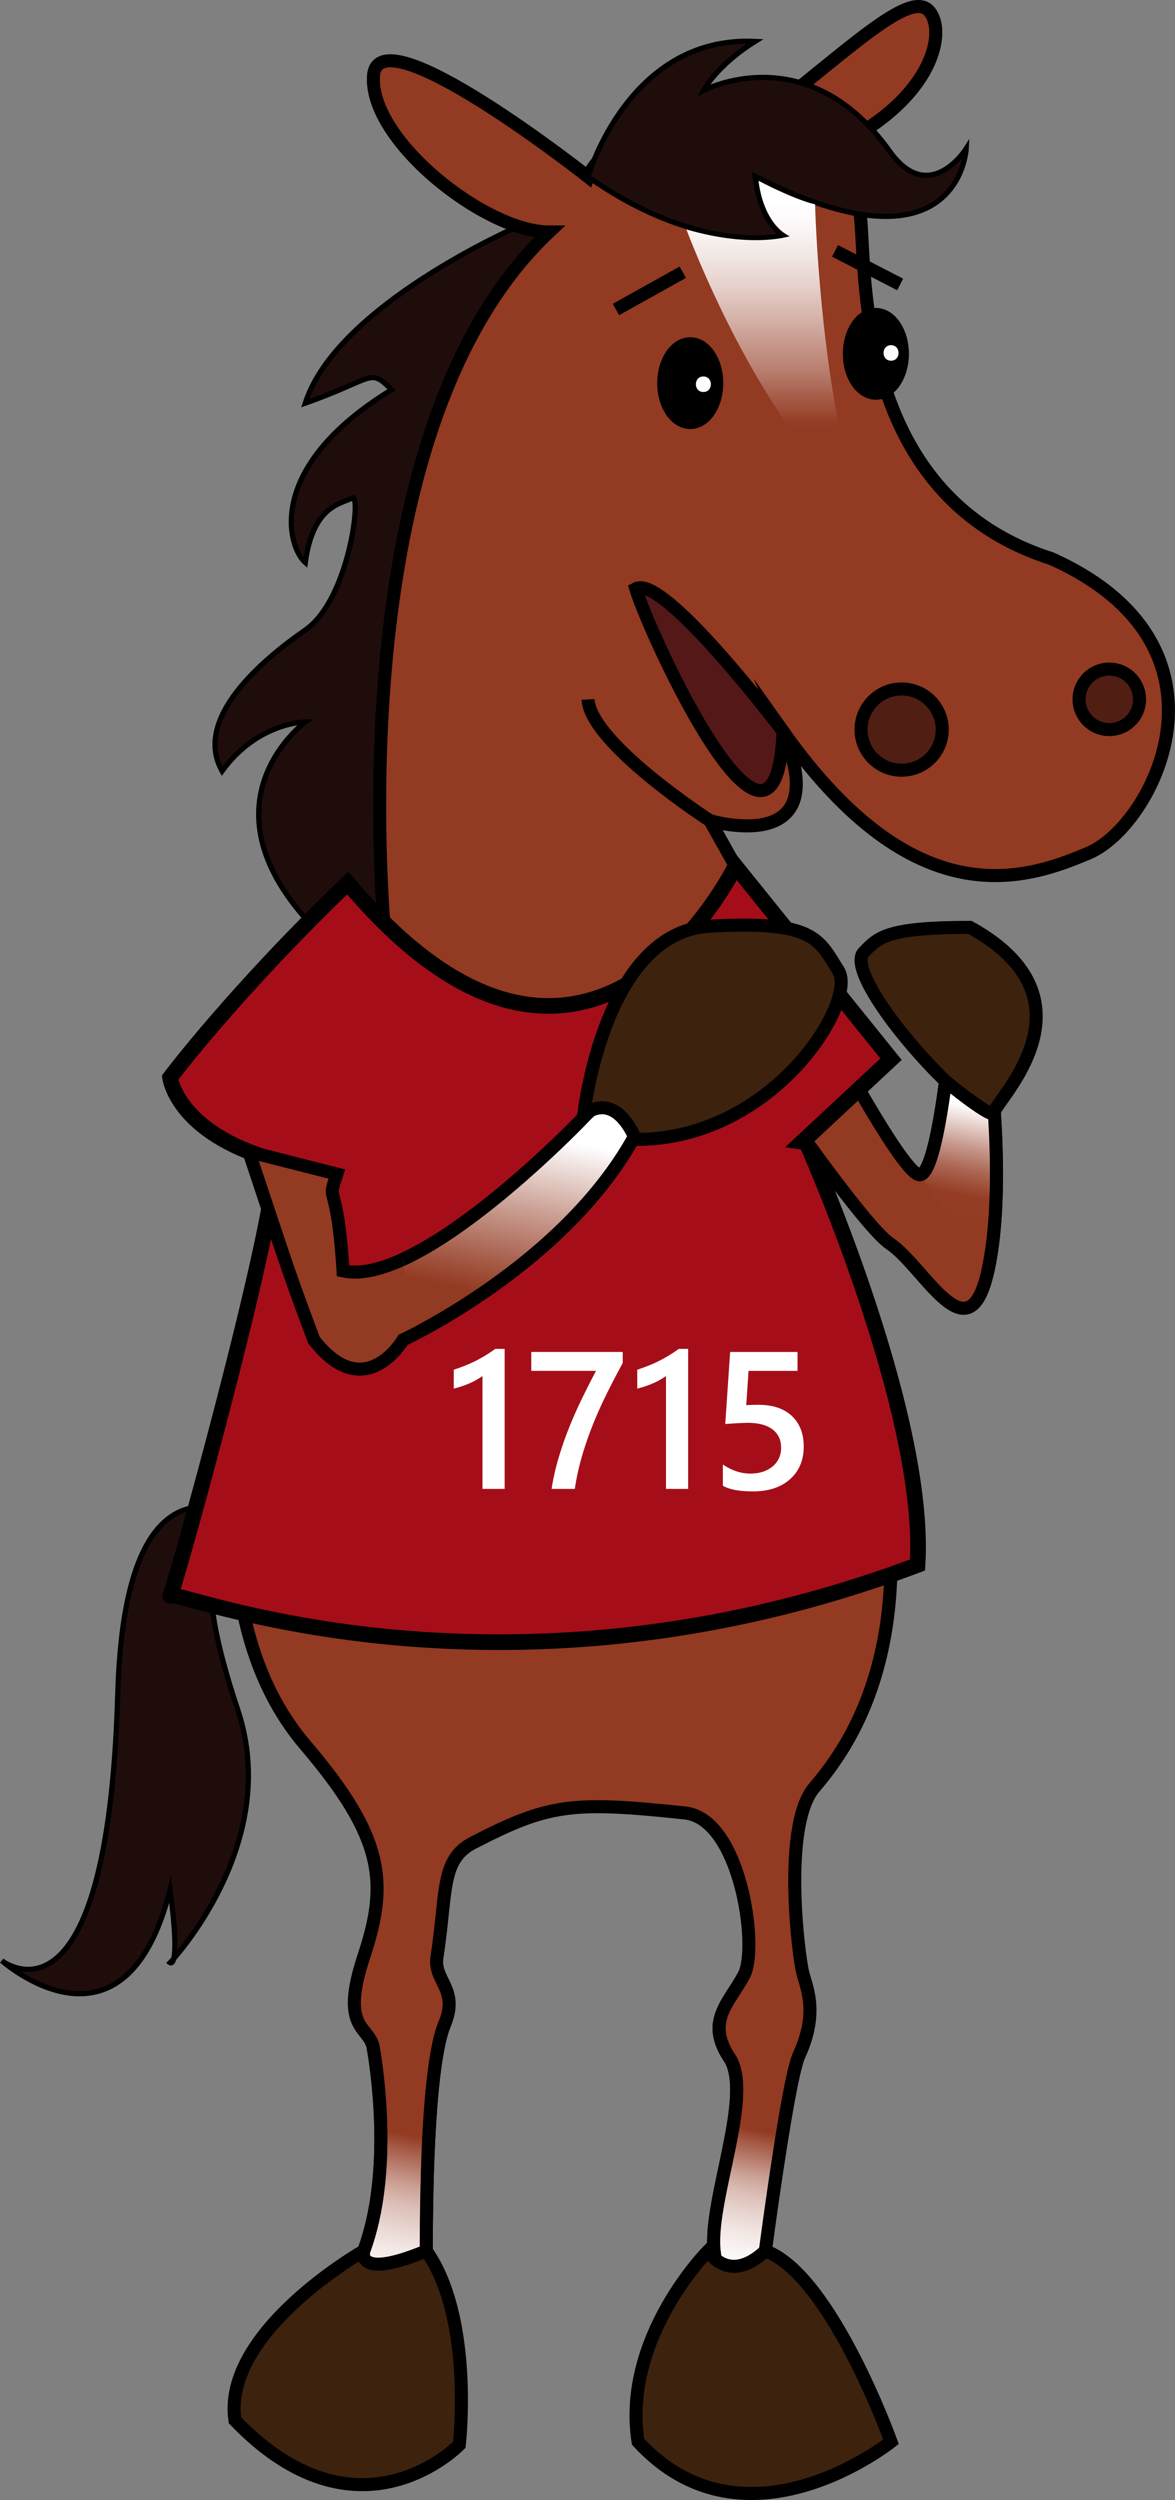 <svg xmlns="http://www.w3.org/2000/svg" xmlns:xlink="http://www.w3.org/1999/xlink" viewBox="0 0 901.55 1917.45"><rect x="0" y="0" width="901.55" height="1917.45" fill="#808080" stroke="none"/><defs><style>.cls-1{fill:#1f0d0c;stroke-width:4px;}.cls-1,.cls-10,.cls-11,.cls-14,.cls-15,.cls-2,.cls-3,.cls-4,.cls-5,.cls-6,.cls-7,.cls-8,.cls-9{stroke:#000;stroke-miterlimit:10;}.cls-2{fill:#933a22;}.cls-10,.cls-11,.cls-14,.cls-15,.cls-2,.cls-4,.cls-5,.cls-6,.cls-7,.cls-8,.cls-9{stroke-width:10px;}.cls-3{fill:#a50e19;stroke-width:12px;}.cls-4{fill:#541818;}.cls-5{fill:none;}.cls-12,.cls-7{fill:#fff;}.cls-8{fill:url(#linear-gradient);}.cls-9{fill:url(#linear-gradient-2);}.cls-10{fill:#3d220e;}.cls-11{fill:#511e14;}.cls-13{fill:url(#linear-gradient-3);}.cls-14{fill:url(#linear-gradient-4);}.cls-15{fill:url(#linear-gradient-5);}</style><linearGradient id="linear-gradient" x1="376.98" y1="1032.77" x2="420.42" y2="818.83" gradientUnits="userSpaceOnUse"><stop offset="0.18" stop-color="#fff" stop-opacity="0"/><stop offset="0.28" stop-color="#fff" stop-opacity="0.15"/><stop offset="0.5" stop-color="#fff" stop-opacity="0.52"/><stop offset="0.76" stop-color="#fff"/></linearGradient><linearGradient id="linear-gradient-2" x1="725.57" y1="968.5" x2="757.42" y2="811.66" gradientUnits="userSpaceOnUse"><stop offset="0.15" stop-color="#fff" stop-opacity="0"/><stop offset="0.33" stop-color="#fff" stop-opacity="0.01"/><stop offset="0.33" stop-color="#fff" stop-opacity="0.01"/><stop offset="0.37" stop-color="#fff" stop-opacity="0.07"/><stop offset="0.46" stop-color="#fff" stop-opacity="0.23"/><stop offset="0.57" stop-color="#fff" stop-opacity="0.49"/><stop offset="0.7" stop-color="#fff" stop-opacity="0.84"/><stop offset="0.76" stop-color="#fff"/></linearGradient><linearGradient id="linear-gradient-3" x1="592.69" y1="386.38" x2="592.69" y2="138.7" gradientUnits="userSpaceOnUse"><stop offset="0" stop-color="#fff" stop-opacity="0"/><stop offset="0.24" stop-color="#fff" stop-opacity="0"/><stop offset="0.27" stop-color="#fff" stop-opacity="0.05"/><stop offset="0.41" stop-color="#fff" stop-opacity="0.34"/><stop offset="0.55" stop-color="#fff" stop-opacity="0.57"/><stop offset="0.67" stop-color="#fff" stop-opacity="0.76"/><stop offset="0.78" stop-color="#fff" stop-opacity="0.89"/><stop offset="0.87" stop-color="#fff" stop-opacity="0.97"/><stop offset="0.93" stop-color="#fff"/></linearGradient><linearGradient id="linear-gradient-4" x1="274.04" y1="1795.67" x2="324.66" y2="1546.32" gradientUnits="userSpaceOnUse"><stop offset="0.06" stop-color="#fff"/><stop offset="0.16" stop-color="#fff" stop-opacity="0.99"/><stop offset="0.23" stop-color="#fff" stop-opacity="0.95"/><stop offset="0.3" stop-color="#fff" stop-opacity="0.88"/><stop offset="0.36" stop-color="#fff" stop-opacity="0.79"/><stop offset="0.43" stop-color="#fff" stop-opacity="0.67"/><stop offset="0.49" stop-color="#fff" stop-opacity="0.52"/><stop offset="0.54" stop-color="#fff" stop-opacity="0.35"/><stop offset="0.6" stop-color="#fff" stop-opacity="0.15"/><stop offset="0.64" stop-color="#fff" stop-opacity="0"/><stop offset="0.85" stop-color="#fff" stop-opacity="0"/></linearGradient><linearGradient id="linear-gradient-5" x1="543.57" y1="1777.8" x2="589.74" y2="1550.39" xlink:href="#linear-gradient-4"/></defs><title>1715 Tilia-3-negative</title><g id="Layer_2" data-name="Layer 2"><g id="_3rd_Place" data-name="3rd Place"><path class="cls-1" d="M259.68,1221.09s-1.7-2-4.77-5.33c-26.79-29-157.55-157.62-164.56,83.42-7.81,268.63-89,204.59-89,204.59s94.36,84.34,129.17-54.66c8.26,62.47,0,56.22,0,56.22s86.35-90.58,52-193.66-34.9-168,75.48-92.59"/><path class="cls-1" d="M397.51,173.63S258.17,234,234.24,309.21c53.36-18.81,49.06-27.59,66.17-10.27-97.59,59.64-79.64,120.77-66.17,132.53,6-44.67,28.43-45,35.91-49.55s-2,77.77-35.91,101.28S148,551.38,170.4,591.35c27.43-37.62,63.83-37.62,63.83-37.62s-79.4,58.33-1.5,148.83,142.13-75.94,142.13-75.94l42.57-244.7,33.76-208.29Z"/><path class="cls-2" d="M210.84,791.91c23.68-87.88,85.49-62.41,85.49-62.41s-43.44-393,124.94-551.57c-48.63,0-138.4-70.54-134.66-119.92s164.59,77.6,164.59,77.6,18.7-52.91,128.91-42.33C649.17,40.38,698.07-9,713,8.64s0,77.6-93.52,112.87c3.74-10.58,37.41,0,41.15,49.38s0,211,145.88,257.48c149.63,67,78.55,204.57,29.12,225.74S701.81,703.48,600.82,561c41.15,97.37-56.11,68.41-56.11,68.41L612,749.33S690.59,901,705.56,901s24.86-116.39,24.86-116.39l27.5,17.64s15,105.81,0,172.83-48.63-3.53-75-21.16S541,763.44,541,763.44L294.09,795.19s-3.92,6.93-8.56,21.28Z"/><path class="cls-2" d="M182.87,1129.77s-20.07,124.95,51.37,208.6c60.86,71.27,63.59,105.81,44.89,162.25s4.32,53.15,7.2,69.68c2.29,13.13,15.55,95-7.2,156.05-17.46,46.87-8.38,68.66-8.38,68.66l56.61-36s-3.44-165.42,13.78-206.52c11.29-26.94-8.66-33.21-5.87-51.31,7.7-50,2.65-74.86,27.62-87.77,58-30,76-32.11,162.69-22.92,42.59,4.51,56.53,103.07,45.31,124.23S541,1550,559.67,1578.21s-16,109.34-11.73,148.14,31.25,71,32.71,53.15,23-182.72,32.35-203c16.21-35.27,4.57-53.88,2.35-66.1-4.82-26.48-13.09-112.85,9.35-139.3,20.1-23.69,65.43-82.11,58.18-198.5S182.87,1129.77,182.87,1129.77Z"/><path class="cls-3" d="M564.28,664.28,683.66,812.36l-66,61.53S711.49,1082.74,704,1200.3c-324.67,122-573.5,16.46-573.5,23.51s83.36-291.55,80.33-333.87c-75.34-21.16-80.33-63.48-80.33-63.48s49.77-66.21,136.32-149.21C451.19,896.68,564.28,664.28,564.28,664.28Z"/><path class="cls-4" d="M600.82,561s-91.45-121.26-113-109.44C497.95,485.79,595.23,697.42,600.82,561Z"/><path class="cls-1" d="M451.19,135.62S482.09,27.07,579.34,31.77c-29.92,18.81-39.52,37.62-39.52,37.62s79.55-42.32,143.07,47c30.35,42,58.46-2.35,58.46-2.35s-4.91,101.1-162,21.16c4.59,37.21,21.48,45.4,21.48,45.4S537.82,196.49,451.19,135.62Z"/><path class="cls-2" d="M258.46,900.46c-8.19,25.32,0,0,4.77,74.28,59.51,13.07,183.29-116.39,183.29-116.39s52.37-56.43,48.63-3.53c-48.63,109.34-185.9,172.83-185.9,172.83s-29.31,50.48-68.46,0c-18-48.35-18-48.35-49.87-144.36Z"/><path class="cls-5" d="M544.71,629.41s-91.73-59.22-93.52-93"/><ellipse id="eye_L" class="cls-6" cx="529.6" cy="293.87" rx="20.35" ry="30.2"/><ellipse id="eye_R" class="cls-6" cx="672.03" cy="271.39" rx="20.35" ry="30.2"/><line class="cls-7" x1="472.6" y1="237.37" x2="523.9" y2="208.78"/><line class="cls-7" x1="640.73" y1="192.41" x2="690.66" y2="218.17"/><path class="cls-8" d="M321.42,1021.49c33.47-17.73,127.27-73.22,169.49-157.72-.08-.69-.14-1.38-.22-2.07h1.24q1-2,1.88-4c-.27-1.84-.71-3.45-.12-4,.56-.35,1.08-.7,1.59-1.06,2.15-49.15-48.75,5.7-48.75,5.7s-76,79.44-137.48,107.58c-.11.25-.23.51-.36.78"/><path class="cls-2" d="M681.55,917"/><path class="cls-9" d="M757.92,975.07c11.8-52.83,5-129.76,1.59-160-7.61-3.88-15.27-8.26-23.83-5.41a45.4,45.4,0,0,0-8.23,3.7c-4,34.47-11.79,87.6-21.9,87.6"/><path class="cls-10" d="M447.85,855.28s15.22-140.21,96.49-144.91,84,10.54,98.94,34.05S593.37,874.29,487.86,873.89C470.08,834,447.85,855.28,447.85,855.28Z"/><path class="cls-10" d="M725.5,829.27s37.94,31.25,37.4,23.76,83.83-85.35-18.7-141.77c-64.29,0-70.45,7.78-81.5,19.17S687.3,792,725.5,829.27Z"/></g><g id="_1st_Place" data-name="1st Place"><circle id="nostril_R" class="cls-11" cx="691.8" cy="559.57" r="31.15"/><circle id="nostril_L" class="cls-11" cx="851.14" cy="536.37" r="23.2"/><path class="cls-12" d="M539.68,300.65c7.66,0,7.67-11.91,0-11.91s-7.67,11.91,0,11.91Z"/><path class="cls-12" d="M683.68,276.65c7.66,0,7.67-11.91,0-11.91s-7.67,11.91,0,11.91Z"/><path class="cls-13" d="M526.68,176s55.48,150.35,132,210.35c-30-93-33.3-229.69-33.3-229.69s-12.71-2-43.37-18c4.33,34.93,23.9,42.49,23.9,42.49S577.68,190.7,526.68,176Z"/><path class="cls-14" d="M277.07,1554.75c3.65,5.43,8.09,8.88,9.25,15.55,2.29,13.13,15.55,95-7.2,156.05-17.46,46.87-8.38,68.66-8.38,68.66l56.61-36s-3.44-165.42,13.78-206.52c.37-.89.71-1.76,1-2.61"/><path class="cls-10" d="M279.12,1726.35s-108.93,61.75-98.85,129.93c94.86,98.75,172.16,18.81,172.16,18.81s11.19-97-25.35-148.74C272.06,1749.3,279.12,1726.35,279.12,1726.35Z"/><path class="cls-15" d="M552.12,1550.85c-1.28,7.85.39,16.57,7.55,27.36,18.7,28.22-16,109.34-11.73,148.14s31.25,71,32.71,53.15,23-182.72,32.35-203a96.7,96.7,0,0,0,6.84-20"/><path class="cls-10" d="M543.35,1726.35s-66.25,66.45-53.78,146.39c82.29,89.34,194.09,0,194.09,0s-46.16-128.2-96.43-146.39C558.68,1753,543.35,1726.35,543.35,1726.35Z"/></g><g id="Text-_outline" data-name="Text- outline"><path class="cls-12" d="M387.2,1034.56v107.37h-17v-86.57a54.13,54.13,0,0,1-9.92,5.6,81.8,81.8,0,0,1-12.12,4.06v-14.5q4.25-1.39,8.2-2.93t7.8-3.44q3.84-1.9,7.76-4.25t8.09-5.35Z"/><path class="cls-12" d="M477.8,1045.4q-6.59,12.08-12.45,23.91t-10.62,23.77q-4.76,11.94-8.28,24.06a190.68,190.68,0,0,0-5.42,24.79h-17.8a180.89,180.89,0,0,1,5-22.52q3.26-11.24,7.65-22.49t9.85-22.6q5.46-11.35,11.61-22.92H407.64v-14.5H477.8Z"/><path class="cls-12" d="M528,1034.56v107.37H511v-86.57a54.13,54.13,0,0,1-9.92,5.6,81.8,81.8,0,0,1-12.12,4.06v-14.5q4.25-1.39,8.2-2.93t7.8-3.44q3.84-1.9,7.76-4.25t8.09-5.35Z"/><path class="cls-12" d="M554.63,1139.52v-16.33q10.33,7,20.95,7t17.21-5.46a18,18,0,0,0,6.52-14.54q0-8.93-6.63-13.92t-19-5q-4.25,0-17.21.88l3.74-55.22h51.71v14.5H574.34l-1.76,26.29q5.05-.29,9.16-.29,16.7,0,25.82,8.57t9.12,23.44q0,15.6-10.44,25t-28.67,9.41Q562.18,1143.84,554.63,1139.52Z"/></g></g></svg>